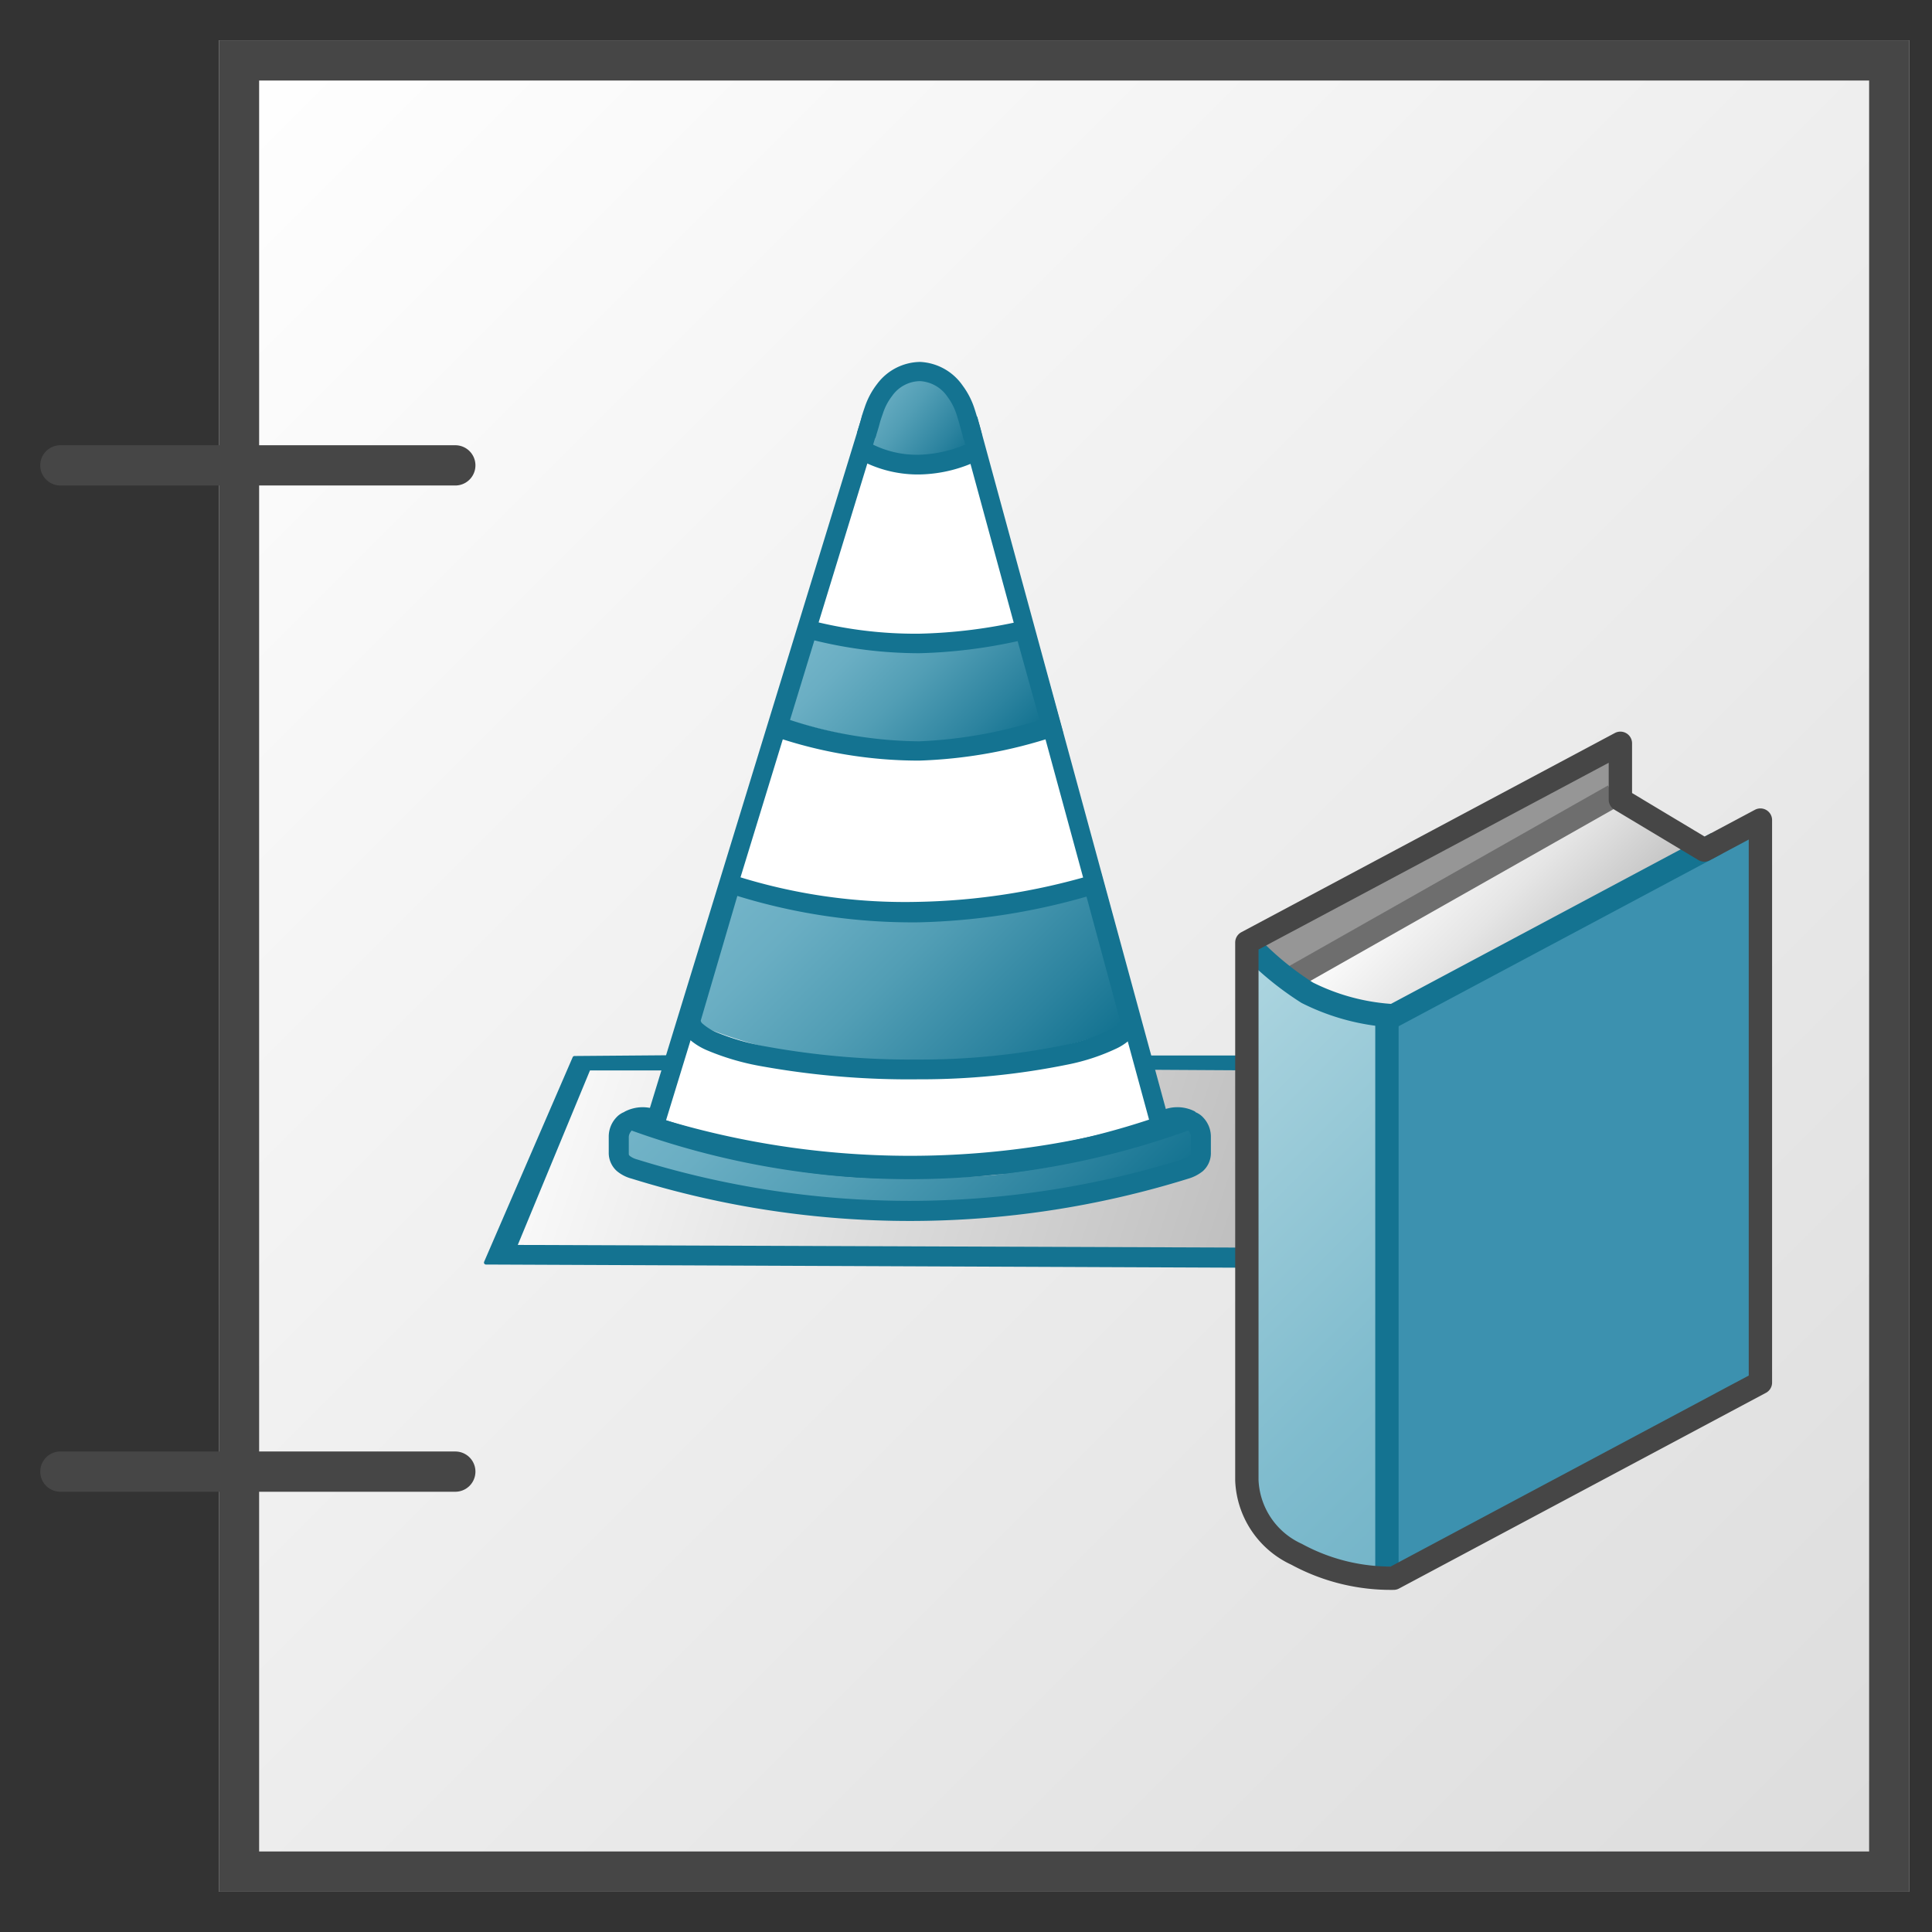 <svg id="Image" xmlns="http://www.w3.org/2000/svg" xmlns:xlink="http://www.w3.org/1999/xlink" viewBox="0 0 48 48">
  <rect x="0" y="0" width="48" height="48" fill="#333333" stroke="none"/>
  <defs>
    <linearGradient id="linear-gradient" x1="4.437" y1="-694" x2="48.437" y2="-738" gradientTransform="matrix(1, 0, 0, -1, 0, -692)" gradientUnits="userSpaceOnUse">
      <stop offset="0" stop-color="#fff"/>
      <stop offset="1" stop-color="#dcdcdc"/>
    </linearGradient>
    <linearGradient id="linear-gradient-2" x1="-378.128" y1="1264.079" x2="-376.758" y2="1265.15" gradientTransform="translate(715.53 -2311.292) scale(1.836)" gradientUnits="userSpaceOnUse">
      <stop offset="0" stop-color="#73b4c8"/>
      <stop offset="0.175" stop-color="#6aaec3"/>
      <stop offset="0.457" stop-color="#529eb5"/>
      <stop offset="0.809" stop-color="#2c839f"/>
      <stop offset="1" stop-color="#147391"/>
    </linearGradient>
    <linearGradient id="linear-gradient-3" x1="-382.903" y1="1272.806" x2="-372.949" y2="1276.122" gradientTransform="translate(715.53 -2311.292) scale(1.836)" gradientUnits="userSpaceOnUse">
      <stop offset="0" stop-color="#fff"/>
      <stop offset="1" stop-color="#bebebe"/>
    </linearGradient>
    <linearGradient id="linear-gradient-4" x1="-484.737" y1="1124.914" x2="-483.022" y2="1126.628" gradientTransform="translate(1105.686 -2502.313) scale(2.238)" xlink:href="#linear-gradient-2"/>
    <linearGradient id="linear-gradient-5" x1="-485.363" y1="1127.495" x2="-482.498" y2="1130.36" gradientTransform="translate(1105.686 -2502.313) scale(2.238)" xlink:href="#linear-gradient-2"/>
    <linearGradient id="linear-gradient-6" x1="-485.62" y1="1129.079" x2="-482.27" y2="1132.429" gradientTransform="translate(1105.686 -2502.313) scale(2.238)" xlink:href="#linear-gradient-2"/>
    <linearGradient id="linear-gradient-7" x1="642.52" y1="-1513.579" x2="649.384" y2="-1520.444" gradientTransform="matrix(0.58, 0, 0, -0.58, -337.879, -857.167)" gradientUnits="userSpaceOnUse">
      <stop offset="0" stop-color="#fff"/>
      <stop offset="0.221" stop-color="#f8f8f8"/>
      <stop offset="0.541" stop-color="#e5e5e5"/>
      <stop offset="0.92" stop-color="#c6c6c6"/>
      <stop offset="1" stop-color="#bebebe"/>
    </linearGradient>
    <linearGradient id="linear-gradient-8" x1="630.643" y1="-1523.558" x2="647.404" y2="-1540.32" gradientTransform="matrix(0.58, 0, 0, -0.58, -337.879, -857.167)" gradientUnits="userSpaceOnUse">
      <stop offset="0" stop-color="#afd7e1"/>
      <stop offset="0.159" stop-color="#a4d0dc"/>
      <stop offset="0.706" stop-color="#80bcce"/>
      <stop offset="1" stop-color="#73b4c8"/>
    </linearGradient>
  </defs>
  <path id="rect16" d="M5.437,1h42V47h-42Z" fill="url(#linear-gradient)"/>
  <path id="path890" d="M21.458,10.983,16.169,28.322l7.043,1.093,5.72-1.373L24.153,10.729Z" fill="#fff"/>
  <path id="path18" d="M5.438,1V11.062H1.5a.5.5,0,0,0,0,1H5.438v24H1.5a.5.5,0,0,0,0,1H5.438V47h42V1Zm41,45h-40V37.062h4.874a.5.5,0,0,0,0-1H6.438v-24h4.874a.5.5,0,0,0,0-1H6.438V2h40Z" fill="#464646"/>
  <path id="path1132" d="M21.6,11.385c0-.013.056-.345.151-.815a1.67,1.67,0,0,1,.48-1,.908.908,0,0,1,1.1-.011,1.015,1.015,0,0,1,.5.646,7.856,7.856,0,0,1,.194,1.179c-.012.019-2.463-.034-2.481-.034s.021.043.021.037Z" fill="url(#linear-gradient-2)"/>
  <g id="g867">
    <path id="rect828" d="M31.653,26.31a.356.356,0,0,0-.2-.038h-3.1l.917,2.533-13.443.17.956-2.71-2.51.02-2.2,5.083,20.5.086-.864-5A.252.252,0,0,0,31.653,26.31Z" fill="#147391" stroke="#147391" stroke-linejoin="round" stroke-width="0.098"/>
  </g>
  <path id="rect828-6" d="M31.282,26.594l-2.731-.016.5,2.657-12.87-.187.583-2.454H14.658L12.864,30.93,32,31Z" fill="url(#linear-gradient-3)"/>
  <path id="path1122" d="M21.425,10.316,15.949,28.171l.215.075a19.67,19.67,0,0,0,12.756-.018l.208-.075-4.848-17.8H24l.008.473h-.087l4.627,16.991a19.2,19.2,0,0,1-12,.015L21.768,10.8l-.146-.007.022-.474Z" fill="#147391"/>
  <path id="path855" d="M22.863,8.992a1.354,1.354,0,0,0-1.069.545,1.935,1.935,0,0,0-.308.575c-.032.093-.066.189-.093.3-.018.073-.066.223-.1.338l.456.132c.025-.089.077-.243.105-.355.019-.078.049-.161.083-.258a1.423,1.423,0,0,1,.229-.434.861.861,0,0,1,.689-.366.883.883,0,0,1,.685.389,1.486,1.486,0,0,1,.226.441c.03.093.06.194.086.291.036.134.078.27.089.332l.464-.079a3.452,3.452,0,0,0-.1-.375c-.028-.106-.061-.213-.093-.312a1.967,1.967,0,0,0-.3-.583A1.363,1.363,0,0,0,22.863,8.992Z" fill="#147391"/>
  <path id="path1130" d="M24.168,10.961a3.208,3.208,0,0,1-1.331.337,2.489,2.489,0,0,1-1.3-.333l-.237.423a3.027,3.027,0,0,0,1.538.4,3.5,3.5,0,0,0,1.568-.4Z" fill="#147391"/>
  <path id="rect871" d="M28.842,27.6a.955.955,0,0,1,.85.016l.018.042-.11.142h-.645Z" fill="#147391"/>
  <path id="rect871-5" d="M16.376,27.6a.962.962,0,0,0-.853.017l-.018.043.107.141h.647Z" fill="#147391"/>
  <path id="path860" d="M21.945,18.414a14.723,14.723,0,0,1-2.169-.467l-.177-.054.2-.673c.11-.37.243-.83.3-1.02.074-.253.115-.35.151-.35a3.114,3.114,0,0,1,.331.063,12.484,12.484,0,0,0,1.668.231,10.879,10.879,0,0,0,2.771-.228,2.96,2.96,0,0,1,.337-.056c0,.005.13.46.278,1.012a3.921,3.921,0,0,1,.229,1.026,11.839,11.839,0,0,1-1.894.453A10.708,10.708,0,0,1,21.945,18.414Z" stroke="#4d9ab2" stroke-linejoin="round" stroke-width="0.004" fill="url(#linear-gradient-4)"/>
  <path id="path862" d="M21.985,26.343a11.215,11.215,0,0,1-4.452-.81c-.083-.055-.151-.12-.151-.146s.2-.759.455-1.63l.456-1.585.143.046a14.609,14.609,0,0,0,8.037.118c.322-.079.59-.14.6-.133s.826,3.1.826,3.148c0,.069-.151.194-.354.292a10.577,10.577,0,0,1-3.3.652c-.485.035-1.846.064-2.255.049Z" stroke="#4d9ab2" stroke-linejoin="round" stroke-width="0.004" fill="url(#linear-gradient-5)"/>
  <path id="path866" d="M22.17,30.011a23.3,23.3,0,0,1-6.048-1.09c-.745-.24-.711-.215-.711-.575,0-.451.008-.457.437-.292a19.323,19.323,0,0,0,5.4,1.2,28.1,28.1,0,0,0,3.409-.056,19.606,19.606,0,0,0,4.576-1.073c.367-.135.515-.175.543-.146a.775.775,0,0,1,.039.354c0,.379.036.346-.635.592a18.148,18.148,0,0,1-7.012,1.092Z" stroke="#4d9ab2" stroke-linejoin="round" stroke-width="0.004" fill="url(#linear-gradient-6)"/>
  <path id="rect1019" d="M15.845,27.612a.524.524,0,0,0-.538.157.693.693,0,0,0-.183.47v.413a.605.605,0,0,0,.2.441.946.946,0,0,0,.37.19,23.267,23.267,0,0,0,13.831,0,1.034,1.034,0,0,0,.359-.186.6.6,0,0,0,.2-.441v-.413a.689.689,0,0,0-.183-.47.519.519,0,0,0-.538-.157A21.283,21.283,0,0,1,15.845,27.612Zm-.162.473a20.384,20.384,0,0,0,13.846,0s-.02-.009.007.022a.247.247,0,0,1,.053.132v.413c0,.037,0,.034-.032.06a.625.625,0,0,1-.19.094,22.775,22.775,0,0,1-13.537,0,.525.525,0,0,1-.176-.082c-.03-.027-.032-.03-.032-.068v-.413a.241.241,0,0,1,.054-.132c.026-.031.01-.021.006-.022Z" fill="#147391"/>
  <path id="path857" d="M17.975,21.659l-1.083,3.676v.048a.66.66,0,0,0,.226.43,1.638,1.638,0,0,0,.445.28,6.238,6.238,0,0,0,1.37.4,20.634,20.634,0,0,0,3.891.322,18.244,18.244,0,0,0,3.7-.366,5.2,5.2,0,0,0,1.233-.408,1.393,1.393,0,0,0,.389-.283.646.646,0,0,0,.183-.423V25.3l-.975-3.622-.24.065a16.315,16.315,0,0,1-4.289.663,13.932,13.932,0,0,1-4.6-.663Zm.344.6a14.746,14.746,0,0,0,4.508.656,16.424,16.424,0,0,0,4.167-.639l.832,3.077c0,.012,0,.028-.043.072a1.013,1.013,0,0,1-.258.182,4.843,4.843,0,0,1-1.108.363,17.836,17.836,0,0,1-3.6.354A20.168,20.168,0,0,1,19.033,26a5.966,5.966,0,0,1-1.255-.362,1.271,1.271,0,0,1-.316-.2.131.131,0,0,1-.053-.079Z" fill="#147391"/>
  <path id="path874" d="M19.9,15.354l-.882,2.88.229.068a11.123,11.123,0,0,0,3.589.595,11.893,11.893,0,0,0,3.364-.6l.219-.072-.792-2.851-.223.049a12.72,12.72,0,0,1-2.571.321,10.418,10.418,0,0,1-2.711-.334Zm.333.556a10.914,10.914,0,0,0,2.608.319,12.7,12.7,0,0,0,2.442-.3l.545,1.958a11.294,11.294,0,0,1-3,.531,10.608,10.608,0,0,1-3.2-.531Z" fill="#147391"/>
  <path id="polyline48" d="M31.2,24.278l8.893-4.511,2.24,1.342-7.708,4.127" fill="url(#linear-gradient-7)"/>
  <path id="polygon50" d="M40.092,18.552v1.215L31.155,24.83l-.177-1.417Z" fill="#969696"/>
  <path id="polygon52" d="M43.737,20.375V34.349l-9.113,4.86V25.236Z" fill="#3c91af"/>
  <path id="line54" d="M40.092,19.767,31.155,24.83" fill="#969696" stroke="#6e6e6e" stroke-linejoin="round" stroke-width="0.58"/>
  <path id="path56" d="M34.624,39.21a4.9,4.9,0,0,1-2.41-.594,2.116,2.116,0,0,1-1.236-1.837V23.413a7.556,7.556,0,0,0,1.5,1.251,5.436,5.436,0,0,0,2.144.572Z" fill="url(#linear-gradient-8)"/>
  <path id="line58" d="M34.458,25V38.923" fill="none" stroke="#147391" stroke-linejoin="round" stroke-width="0.58"/>
  <path id="path60" d="M30.978,23.413a7.556,7.556,0,0,0,1.5,1.251,5.436,5.436,0,0,0,2.144.572l8.032-4.284" fill="none" stroke="#147391" stroke-miterlimit="5.8" stroke-width="0.58"/>
  <path id="path62" d="M42.343,21.118l-2.085-1.251v-1.4l-9.28,4.949V36.779a2.116,2.116,0,0,0,1.236,1.837,4.9,4.9,0,0,0,2.409.594l9.114-4.861V20.375Z" fill="none" stroke="#464646" stroke-linejoin="round" stroke-width="0.58"/>
</svg>
